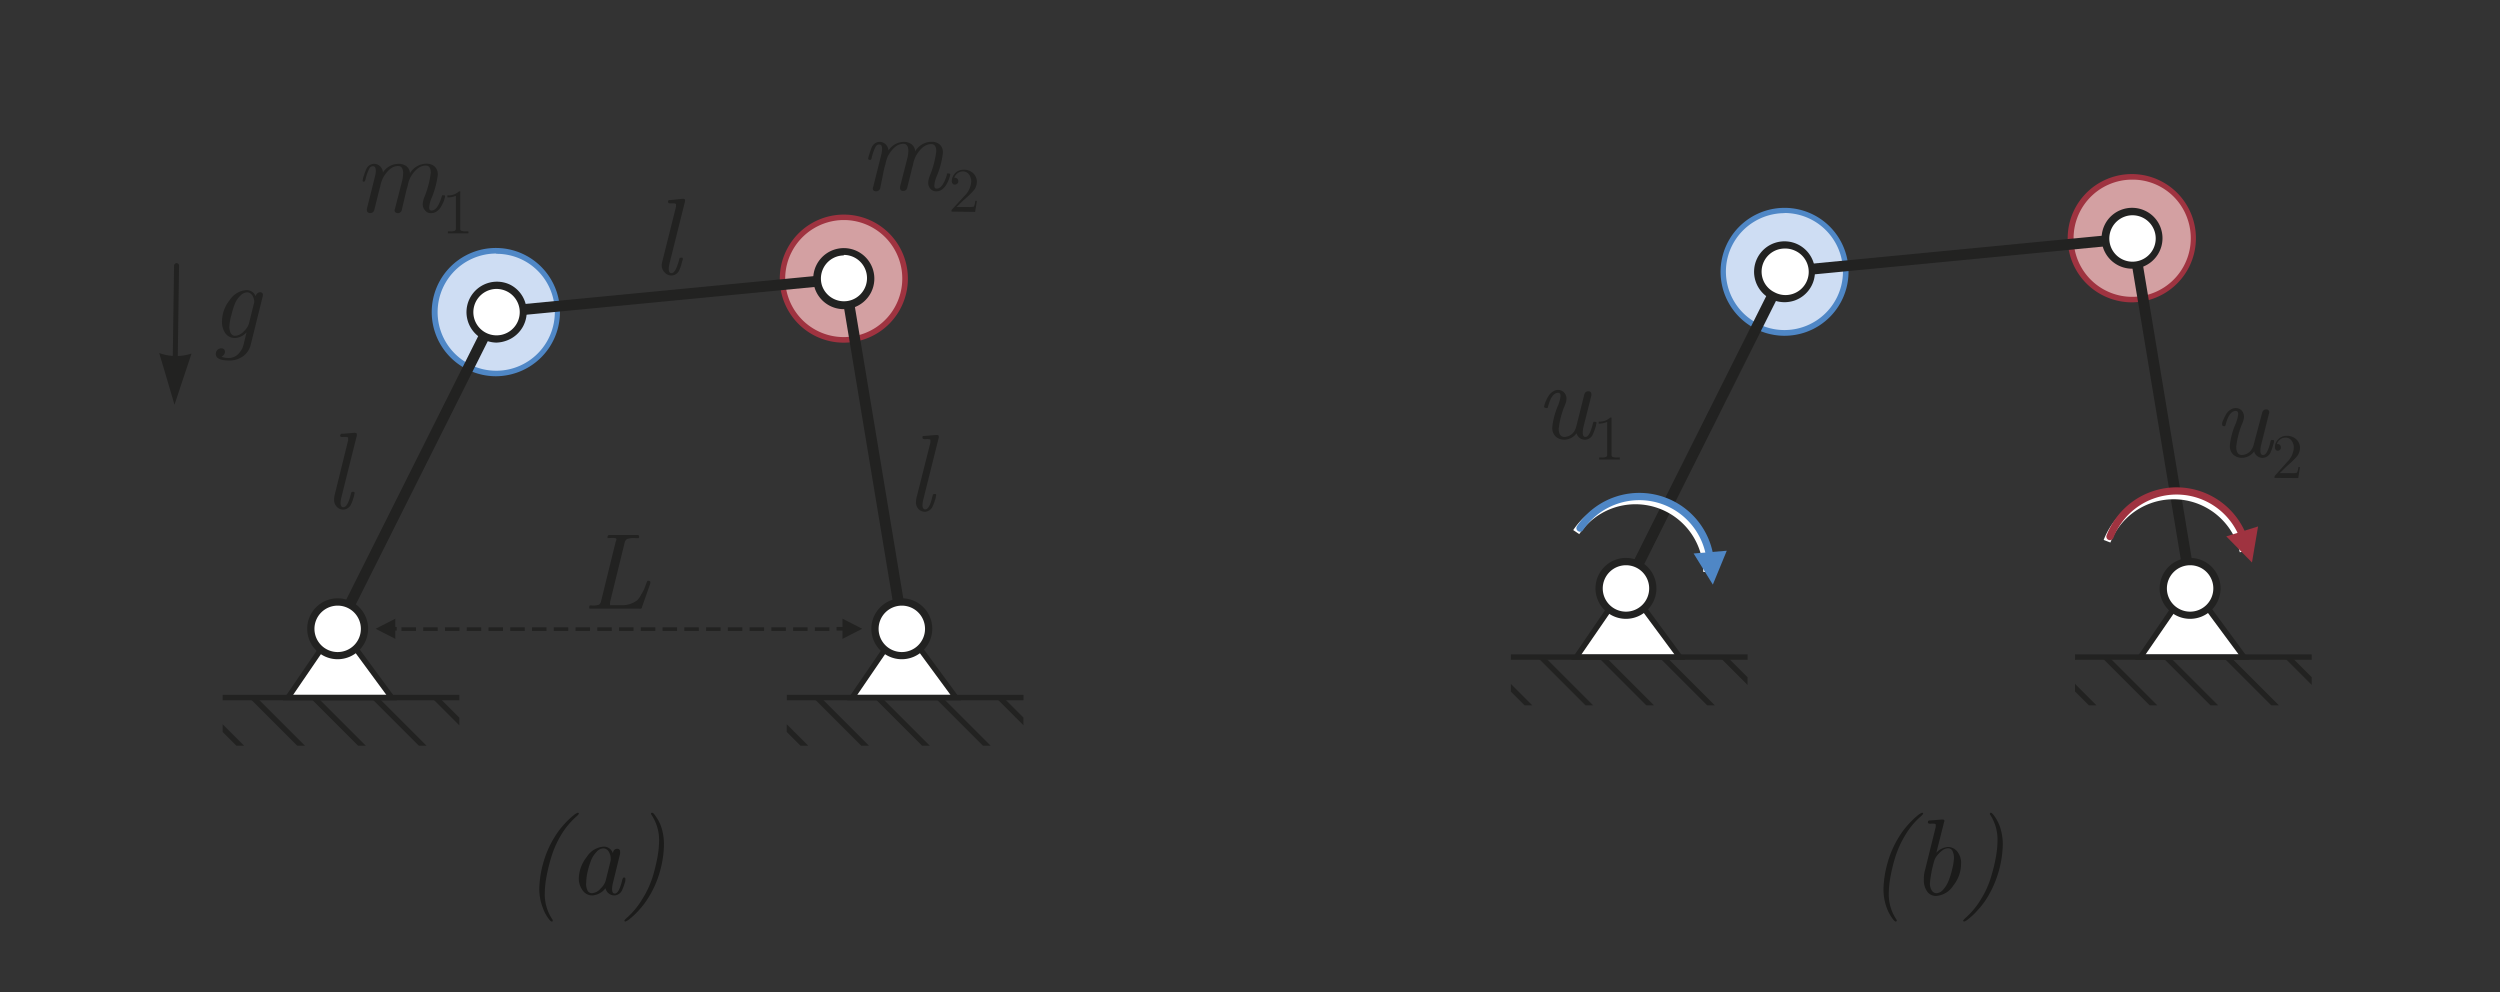 <svg id="a8d07071-3e11-45ed-bbf6-006c27d65f92" data-name="Layer 1" xmlns="http://www.w3.org/2000/svg" xmlns:xlink="http://www.w3.org/1999/xlink" viewBox="0 0 344.72 136.8"><rect x="0" y="0" width="344.72" height="136.8" fill="#333333" stroke="none"/><defs><style>.f52e4677-b06b-4187-b305-e772f72335bc{fill:none;}.a11edfc5-2124-433b-a436-e5f0e7b89d4d{fill:#d3a0a2;}.e029a35c-b7fa-4a12-9a36-48259f5059e0{fill:#9f3340;}.b3fa5460-733e-40d9-b612-7b1155a4b1c0{fill:#ceddf3;}.a08b69c8-d745-4e54-8636-52c0759a5453{fill:#4f87c6;}.bb9fa9ef-5193-457f-ad8b-65df3920bedd{fill:#222221;}.ed189914-6a4e-44a6-938e-f33315dd93b3{fill:#fff;}.a43c6fe1-c606-49e8-8c09-e5fb2a5915c0{clip-path:url(#aeac858e-58ec-43fb-bec4-4abef4049a32);}.f11e8fc9-f9bf-42da-acd9-9df0138fbe7e{clip-path:url(#e17da6c2-be36-4498-9ddd-eabb780449ee);}.fb1b705f-887f-4ae0-b76d-7ea539178e45{clip-path:url(#b577b54a-0f8d-4df8-a407-3745718ad938);}.aaaf0b45-c35e-40a9-94f6-a0cda90533d2{clip-path:url(#ffeeb6ef-0a42-41c9-a666-21024ba9549e);}.f36a6719-600b-4f9d-8e68-4358fc5ac805{fill:#1b1b1a;}</style><clipPath id="aeac858e-58ec-43fb-bec4-4abef4049a32"><rect class="f52e4677-b06b-4187-b305-e772f72335bc" x="43.69" y="83.19" width="6.65" height="32.64" transform="translate(146.53 52.49) rotate(90)"/></clipPath><clipPath id="e17da6c2-be36-4498-9ddd-eabb780449ee"><rect class="f52e4677-b06b-4187-b305-e772f72335bc" x="121.48" y="83.19" width="6.65" height="32.64" transform="translate(224.31 -25.3) rotate(90)"/></clipPath><clipPath id="b577b54a-0f8d-4df8-a407-3745718ad938"><rect class="f52e4677-b06b-4187-b305-e772f72335bc" x="221.33" y="77.62" width="6.65" height="32.64" transform="translate(318.59 -130.72) rotate(90)"/></clipPath><clipPath id="ffeeb6ef-0a42-41c9-a666-21024ba9549e"><rect class="f52e4677-b06b-4187-b305-e772f72335bc" x="299.12" y="77.62" width="6.65" height="32.64" transform="translate(396.38 -208.51) rotate(90)"/></clipPath></defs><circle class="a11edfc5-2124-433b-a436-e5f0e7b89d4d" cx="116.35" cy="38.42" r="8.45"/><path class="e029a35c-b7fa-4a12-9a36-48259f5059e0" d="M116.36,47.25a8.82,8.82,0,0,1-7.9-12.78,8.83,8.83,0,1,1,7.9,12.78Zm0-16.91a8.11,8.11,0,0,0-7.23,4.47,8,8,0,0,0-.44,6.16,8.07,8.07,0,1,0,7.67-10.63Z"/><circle class="b3fa5460-733e-40d9-b612-7b1155a4b1c0" cx="68.43" cy="43.04" r="8.45"/><path class="a08b69c8-d745-4e54-8636-52c0759a5453" d="M68.42,51.88a8.86,8.86,0,0,1-4-.94,8.84,8.84,0,1,1,6.74.48A8.91,8.91,0,0,1,68.42,51.88Zm0-16.92a8.08,8.08,0,1,0,7.67,5.53A8,8,0,0,0,68.42,35Z"/><path class="bb9fa9ef-5193-457f-ad8b-65df3920bedd" d="M46.56,87.45a.78.78,0,0,1-.33-.07.76.76,0,0,1-.34-1L67.76,42.71a.75.75,0,0,1,1-.34.76.76,0,0,1,.34,1L47.23,87A.74.74,0,0,1,46.56,87.45Z"/><path class="bb9fa9ef-5193-457f-ad8b-65df3920bedd" d="M68.43,43.79a.75.75,0,0,1-.75-.68.74.74,0,0,1,.68-.81l47.87-4.61a.75.75,0,1,1,.14,1.49L68.5,43.79Z"/><path class="bb9fa9ef-5193-457f-ad8b-65df3920bedd" d="M124.45,87.21a.75.75,0,0,1-.74-.63l-8-48.17a.75.75,0,1,1,1.48-.24l8,48.16a.76.76,0,0,1-.62.87Z"/><polygon class="ed189914-6a4e-44a6-938e-f33315dd93b3" points="54.01 96.18 46.6 86.1 39.71 96.18 54.01 96.18"/><path class="bb9fa9ef-5193-457f-ad8b-65df3920bedd" d="M54.75,96.56H39l7.59-11.11Zm-14.33-.75H53.27l-6.66-9.06Z"/><circle class="ed189914-6a4e-44a6-938e-f33315dd93b3" cx="46.56" cy="86.7" r="3.7"/><path class="bb9fa9ef-5193-457f-ad8b-65df3920bedd" d="M46.56,90.9a4.2,4.2,0,1,1,4.2-4.2A4.21,4.21,0,0,1,46.56,90.9Zm0-7.39a3.2,3.2,0,1,0,3.2,3.19A3.2,3.2,0,0,0,46.56,83.51Z"/><circle class="ed189914-6a4e-44a6-938e-f33315dd93b3" cx="68.43" cy="43.04" r="3.7"/><path class="bb9fa9ef-5193-457f-ad8b-65df3920bedd" d="M68.43,47.24a4.2,4.2,0,1,1,1.88-8,4.14,4.14,0,0,1,2.1,2.43A4.21,4.21,0,0,1,69.75,47,4.33,4.33,0,0,1,68.43,47.24Zm0-7.4a3.21,3.21,0,0,0-3,4.21h0a3.2,3.2,0,1,0,4.47-3.87A3.27,3.27,0,0,0,68.43,39.84Z"/><circle class="ed189914-6a4e-44a6-938e-f33315dd93b3" cx="116.35" cy="38.42" r="3.7"/><path class="bb9fa9ef-5193-457f-ad8b-65df3920bedd" d="M116.35,42.63a4.21,4.21,0,0,1-4-2.88h0a4.2,4.2,0,0,1,8-2.65,4.21,4.21,0,0,1-2.66,5.31A4.41,4.41,0,0,1,116.35,42.63Zm0-7.41a3.26,3.26,0,0,0-1,.17,3.19,3.19,0,0,0-2,4h0a3.2,3.2,0,0,0,4,2,3.2,3.2,0,0,0-1-6.24Z"/><g class="a43c6fe1-c606-49e8-8c09-e5fb2a5915c0"><rect class="bb9fa9ef-5193-457f-ad8b-65df3920bedd" x="62.09" y="86.5" width="0.75" height="24.23" transform="translate(-51.44 73.05) rotate(-45)"/><rect class="bb9fa9ef-5193-457f-ad8b-65df3920bedd" x="51.89" y="82.13" width="0.75" height="29.35" transform="translate(-53.14 65.31) rotate(-45)"/><rect class="bb9fa9ef-5193-457f-ad8b-65df3920bedd" x="44.6" y="84.77" width="0.75" height="26.26" transform="translate(-56.05 60.47) rotate(-45)"/><rect class="bb9fa9ef-5193-457f-ad8b-65df3920bedd" x="37.96" y="88.99" width="0.75" height="21.31" transform="translate(-59.23 56.29) rotate(-45)"/><rect class="bb9fa9ef-5193-457f-ad8b-65df3920bedd" x="32.37" y="95.74" width="0.75" height="13.4" transform="translate(-62.85 53.16) rotate(-45)"/></g><rect class="bb9fa9ef-5193-457f-ad8b-65df3920bedd" x="30.7" y="95.81" width="32.64" height="0.75"/><polygon class="ed189914-6a4e-44a6-938e-f33315dd93b3" points="131.8 96.18 124.39 86.1 117.5 96.18 131.8 96.18"/><path class="bb9fa9ef-5193-457f-ad8b-65df3920bedd" d="M132.54,96.56H116.79l7.59-11.11Zm-14.33-.75h12.85l-6.66-9.06Z"/><circle class="ed189914-6a4e-44a6-938e-f33315dd93b3" cx="124.35" cy="86.7" r="3.7"/><path class="bb9fa9ef-5193-457f-ad8b-65df3920bedd" d="M124.35,90.9a4.2,4.2,0,1,1,4.2-4.2A4.21,4.21,0,0,1,124.35,90.9Zm0-7.39a3.2,3.2,0,1,0,3.2,3.19A3.2,3.2,0,0,0,124.35,83.51Z"/><g class="f11e8fc9-f9bf-42da-acd9-9df0138fbe7e"><rect class="bb9fa9ef-5193-457f-ad8b-65df3920bedd" x="139.88" y="86.5" width="0.75" height="24.23" transform="translate(-28.65 128.06) rotate(-45)"/><rect class="bb9fa9ef-5193-457f-ad8b-65df3920bedd" x="129.68" y="82.13" width="0.75" height="29.35" transform="translate(-30.36 120.32) rotate(-45)"/><rect class="bb9fa9ef-5193-457f-ad8b-65df3920bedd" x="122.38" y="84.77" width="0.75" height="26.26" transform="translate(-33.27 115.48) rotate(-45)"/><rect class="bb9fa9ef-5193-457f-ad8b-65df3920bedd" x="115.74" y="88.99" width="0.75" height="21.31" transform="translate(-36.45 111.3) rotate(-45)"/><rect class="bb9fa9ef-5193-457f-ad8b-65df3920bedd" x="110.15" y="95.74" width="0.75" height="13.4" transform="translate(-40.06 108.16) rotate(-45)"/></g><rect class="bb9fa9ef-5193-457f-ad8b-65df3920bedd" x="108.49" y="95.81" width="32.64" height="0.75"/><path class="bb9fa9ef-5193-457f-ad8b-65df3920bedd" d="M50,24.89a2.64,2.64,0,0,1,.06-.26c0-.15.1-.35.18-.61a6.31,6.31,0,0,1,.24-.64,1.21,1.21,0,0,1,1.06-.79h0a1.17,1.17,0,0,1,.85.32,1.38,1.38,0,0,1,.42.86,2.57,2.57,0,0,1,2.14-1.18,1.9,1.9,0,0,1,1.06.3,1.34,1.34,0,0,1,.52,1,2.65,2.65,0,0,1,2.25-1.32,1.75,1.75,0,0,1,1.11.35,1.42,1.42,0,0,1,.47,1.21,11.82,11.82,0,0,1-.92,3.34,4.2,4.2,0,0,0-.26,1.13c0,.29.1.43.32.43.56,0,1-.62,1.4-1.88a.56.56,0,0,1,.08-.22.29.29,0,0,1,.17,0c.15,0,.22,0,.22.14a1.55,1.55,0,0,1-.06.28,3.35,3.35,0,0,1-.2.58,4.32,4.32,0,0,1-.36.67,2,2,0,0,1-.55.56,1.29,1.29,0,0,1-.73.23A1,1,0,0,1,58.6,29a1.22,1.22,0,0,1-.31-.85,3,3,0,0,1,.24-1,13.2,13.2,0,0,0,.87-3.32q0-1-.69-1c-.78,0-1.48.54-2.11,1.61a4.74,4.74,0,0,0-.37,1.08c0,.11-.07.28-.13.49s-.09.38-.12.49L55.39,29a.54.54,0,0,1-.54.39.42.42,0,0,1-.33-.12.37.37,0,0,1-.11-.27.76.76,0,0,1,.05-.21l1-3.9a5.63,5.63,0,0,0,.13-1c0-.65-.23-1-.68-1-.77,0-1.47.54-2.09,1.62a4.56,4.56,0,0,0-.37,1.08c0,.11-.07.27-.12.49l-.13.49L51.6,29a.57.57,0,0,1-.57.38.42.42,0,0,1-.33-.12.33.33,0,0,1-.11-.27.76.76,0,0,1,0-.21l1.13-4.5a3.12,3.12,0,0,0,.1-.76q0-.6-.39-.6t-.57.45a6.3,6.3,0,0,0-.45,1.33,1,1,0,0,1-.11.3s-.08.05-.18.05S50,25,50,24.89Z"/><path class="bb9fa9ef-5193-457f-ad8b-65df3920bedd" d="M61.69,27.22v-.28a2.12,2.12,0,0,0,1.61-.56c.09,0,.15,0,.16,0a.36.36,0,0,1,0,.19v4.9c0,.18,0,.29.13.34a1.65,1.65,0,0,0,.71.09h.29v.27q-.3,0-1.41,0c-.74,0-1.22,0-1.42,0v-.27h.28a1.75,1.75,0,0,0,.68-.08.39.39,0,0,0,.14-.35V27A2.82,2.82,0,0,1,61.69,27.22Z"/><path class="bb9fa9ef-5193-457f-ad8b-65df3920bedd" d="M212.91,56.08a1.73,1.73,0,0,1,.06-.27,3.72,3.72,0,0,1,.22-.57,4,4,0,0,1,.36-.68,1.8,1.8,0,0,1,.55-.55,1.25,1.25,0,0,1,.73-.24,1.09,1.09,0,0,1,.82.33A1.2,1.2,0,0,1,216,55a2.4,2.4,0,0,1-.19.81,11.48,11.48,0,0,0-.88,3.29c0,.77.27,1.15.81,1.15h0a1.66,1.66,0,0,0,1.38-.87,2.78,2.78,0,0,0,.21-.5l1.1-4.38c.08-.37.28-.55.58-.55a.42.42,0,0,1,.32.12.39.39,0,0,1,.1.27.68.68,0,0,1,0,.21l-1.09,4.32a3.79,3.79,0,0,0-.1.77c0,.41.13.61.38.61h0c.37,0,.71-.59,1-1.78a.89.89,0,0,1,.11-.3.26.26,0,0,1,.18,0c.15,0,.23,0,.23.15a2.64,2.64,0,0,1-.06.26c0,.16-.09.35-.16.59a5.8,5.8,0,0,1-.24.62,1.22,1.22,0,0,1-1.09.84,1.18,1.18,0,0,1-1.2-.89,2.12,2.12,0,0,1-1.67.89,1.77,1.77,0,0,1-1.19-.42,1.64,1.64,0,0,1-.49-1.32,10.21,10.21,0,0,1,.78-2.94,5.14,5.14,0,0,0,.36-1.35c0-.29-.11-.44-.33-.44-.6,0-1.06.63-1.39,1.89a.46.46,0,0,1-.09.21.36.36,0,0,1-.18,0C213,56.23,212.91,56.18,212.91,56.08Z"/><path class="bb9fa9ef-5193-457f-ad8b-65df3920bedd" d="M220.44,58.41v-.28a2.11,2.11,0,0,0,1.6-.56c.1,0,.15,0,.17,0a.56.56,0,0,1,0,.19v4.9a.39.39,0,0,0,.13.34,1.73,1.73,0,0,0,.72.08h.29v.28c-.21,0-.68,0-1.42,0s-1.21,0-1.42,0v-.28h.28a1.62,1.62,0,0,0,.69-.08.38.38,0,0,0,.13-.34V58.17A2.63,2.63,0,0,1,220.44,58.41Z"/><path class="bb9fa9ef-5193-457f-ad8b-65df3920bedd" d="M306.41,58.58s0-.12,0-.27a5.2,5.2,0,0,1,.22-.57,6.23,6.23,0,0,1,.36-.68,1.8,1.8,0,0,1,.55-.55,1.27,1.27,0,0,1,.73-.24,1.12,1.12,0,0,1,.83.33,1.26,1.26,0,0,1,.32.89,2.47,2.47,0,0,1-.2.81,11.7,11.7,0,0,0-.87,3.29c0,.77.27,1.15.8,1.15h0a1.66,1.66,0,0,0,1.38-.87,1.83,1.83,0,0,0,.21-.5L311.9,57c.09-.37.28-.55.58-.55a.4.4,0,0,1,.43.39.76.76,0,0,1-.05.21l-1.08,4.32a3.19,3.19,0,0,0-.1.77c0,.41.12.61.38.61h0c.37,0,.71-.59,1-1.78a1,1,0,0,1,.1-.3.28.28,0,0,1,.18,0c.15,0,.23,0,.23.15s0,.11-.05.26-.09.36-.17.59a4.31,4.31,0,0,1-.23.62,1.23,1.23,0,0,1-1.1.84,1.18,1.18,0,0,1-1.2-.89,2.11,2.11,0,0,1-1.66.89,1.79,1.79,0,0,1-1.2-.42,1.67,1.67,0,0,1-.49-1.32,10,10,0,0,1,.79-2.94,5.14,5.14,0,0,0,.36-1.35c0-.29-.11-.44-.33-.44-.61,0-1.07.63-1.4,1.89a.46.46,0,0,1-.09.21.34.34,0,0,1-.18,0C306.48,58.73,306.41,58.68,306.41,58.58Z"/><path class="bb9fa9ef-5193-457f-ad8b-65df3920bedd" d="M313.63,65.9a.78.78,0,0,1,0-.21.3.3,0,0,1,.08-.12l1.66-1.87a3,3,0,0,0,.92-1.94,1.69,1.69,0,0,0-.3-1,1,1,0,0,0-.87-.41,1.13,1.13,0,0,0-.7.23,1.27,1.27,0,0,0-.47.65h.11a.39.39,0,0,1,.33.14.45.45,0,0,1,.12.32.41.41,0,0,1-.15.35.44.44,0,0,1-.29.11H314a.44.44,0,0,1-.2-.13.5.5,0,0,1-.12-.35,1.53,1.53,0,0,1,.46-1.09,1.55,1.55,0,0,1,1.16-.49,1.88,1.88,0,0,1,1.32.48,1.56,1.56,0,0,1,.52,1.21,1.64,1.64,0,0,1-.08.5,2,2,0,0,1-.18.42,2.51,2.51,0,0,1-.38.48l-.51.51-.73.65-.92.9h1.57a2.09,2.09,0,0,0,.82-.07,2.55,2.55,0,0,0,.19-.77h.22l-.24,1.52Z"/><path class="bb9fa9ef-5193-457f-ad8b-65df3920bedd" d="M119.71,21.86a2.64,2.64,0,0,1,.06-.26q.06-.23.18-.6a6.57,6.57,0,0,1,.24-.65,1.21,1.21,0,0,1,1.06-.79h0a1.23,1.23,0,0,1,.85.32,1.37,1.37,0,0,1,.41.87,2.59,2.59,0,0,1,2.15-1.19,1.78,1.78,0,0,1,1,.31,1.31,1.31,0,0,1,.53,1,2.65,2.65,0,0,1,2.25-1.32,1.75,1.75,0,0,1,1.11.35,1.42,1.42,0,0,1,.46,1.21,11.69,11.69,0,0,1-.91,3.34,4.34,4.34,0,0,0-.27,1.13c0,.29.11.43.33.43.56,0,1-.62,1.4-1.88,0-.12,0-.19.08-.21s.08,0,.17,0,.22.05.22.14a1.55,1.55,0,0,1-.06.28,4.85,4.85,0,0,1-.21.58,4.32,4.32,0,0,1-.36.67,2.05,2.05,0,0,1-.54.56,1.24,1.24,0,0,1-.73.23,1,1,0,0,1-.83-.34,1.22,1.22,0,0,1-.31-.85,3,3,0,0,1,.24-1,13.1,13.1,0,0,0,.87-3.32q0-1-.69-1c-.78,0-1.48.54-2.11,1.62a4.5,4.5,0,0,0-.38,1.07c0,.11-.06.28-.12.49s-.09.39-.12.49l-.6,2.4a.54.54,0,0,1-.54.39.44.44,0,0,1-.32-.11.4.4,0,0,1-.11-.27.82.82,0,0,1,0-.22l1-3.9a4.86,4.86,0,0,0,.14-1q0-1-.69-1c-.77,0-1.46.54-2.09,1.62a4.67,4.67,0,0,0-.36,1.08c0,.11-.07.28-.13.49s-.09.38-.12.5L121.36,26a.58.58,0,0,1-.57.38.5.5,0,0,1-.34-.11.39.39,0,0,1-.1-.27.55.55,0,0,1,.05-.22l1.13-4.5a3.7,3.7,0,0,0,.1-.76q0-.6-.39-.6t-.57.45a6.22,6.22,0,0,0-.46,1.33.82.82,0,0,1-.1.3.26.26,0,0,1-.18.05C119.78,22,119.71,22,119.71,21.86Z"/><path class="bb9fa9ef-5193-457f-ad8b-65df3920bedd" d="M131.21,29.18a.84.84,0,0,1,0-.21.23.23,0,0,1,.08-.11L133,27a3,3,0,0,0,.92-1.94,1.65,1.65,0,0,0-.3-1,1,1,0,0,0-.87-.42,1.2,1.2,0,0,0-.7.23,1.31,1.31,0,0,0-.47.65h.11a.42.42,0,0,1,.33.14.47.47,0,0,1,.12.32.4.4,0,0,1-.15.35.46.46,0,0,1-.29.12l-.14,0a.37.37,0,0,1-.2-.13.48.48,0,0,1-.12-.35,1.61,1.61,0,0,1,1.62-1.57,1.87,1.87,0,0,1,1.32.47,1.65,1.65,0,0,1,.44,1.71,2.41,2.41,0,0,1-.18.43,2.87,2.87,0,0,1-.38.47l-.51.51c-.15.14-.39.36-.73.65l-.92.9h1.57a2.51,2.51,0,0,0,.82-.06,2.76,2.76,0,0,0,.19-.78h.22l-.24,1.52Z"/><path class="bb9fa9ef-5193-457f-ad8b-65df3920bedd" d="M29.76,48.82a.75.75,0,0,1,.73-.79.49.49,0,0,1,.4.14.48.48,0,0,1,.13.33.72.72,0,0,1-.14.4.76.76,0,0,1-.35.29,2.83,2.83,0,0,0,1.06.17A1.83,1.83,0,0,0,33,48.65a2.73,2.73,0,0,0,.43-.66,6.26,6.26,0,0,0,.26-.92L34,45.82a2.28,2.28,0,0,1-1.59.79A1.59,1.59,0,0,1,31.11,46a2.64,2.64,0,0,1-.5-1.63,4.73,4.73,0,0,1,1.07-3A3,3,0,0,1,34,40a1.35,1.35,0,0,1,1.26.86.62.62,0,0,1,.23-.42.61.61,0,0,1,.36-.14.35.35,0,0,1,.4.39,1.48,1.48,0,0,1-.06.32l-1.63,6.57a2.71,2.71,0,0,1-1,1.51,3.16,3.16,0,0,1-2,.62Q29.76,49.69,29.76,48.82ZM31.63,45a1.37,1.37,0,0,0,0,.28,2.4,2.4,0,0,0,.09.41.78.78,0,0,0,.25.44.63.63,0,0,0,.47.17,1.71,1.71,0,0,0,1.16-.6,2.5,2.5,0,0,0,.7-1L35,41.9l.05-.2a1.3,1.3,0,0,0,0-.28,3.32,3.32,0,0,0-.13-.45,1.06,1.06,0,0,0-.33-.46.8.8,0,0,0-.54-.2,1.37,1.37,0,0,0-.88.43,3.28,3.28,0,0,0-.75,1.06,10.71,10.71,0,0,0-.5,1.6A6.88,6.88,0,0,0,31.63,45Z"/><path class="bb9fa9ef-5193-457f-ad8b-65df3920bedd" d="M24.11,53.33h0a.35.35,0,0,1-.34-.36L24,36.62a.38.38,0,0,1,.35-.34.34.34,0,0,1,.34.35L24.46,53A.35.35,0,0,1,24.11,53.33Z"/><path class="bb9fa9ef-5193-457f-ad8b-65df3920bedd" d="M26.41,48.75a6.71,6.71,0,0,1-2.26.34,6.82,6.82,0,0,1-2.2-.41q1.07,3.56,2.11,7.13Z"/><path class="bb9fa9ef-5193-457f-ad8b-65df3920bedd" d="M46.07,68.82a3.12,3.12,0,0,1,.08-.59L48,60.73l0-.12a.66.66,0,0,0,0-.13.29.29,0,0,0,0-.14.34.34,0,0,0-.2-.08,2.32,2.32,0,0,0-.52,0c-.24,0-.36,0-.37-.17a.32.32,0,0,1,.06-.2.26.26,0,0,1,.11-.08l.18,0,1.48-.12a.81.81,0,0,1,.25,0q.21,0,.21.18a1.68,1.68,0,0,1,0,.2l-2.14,8.56a3.58,3.58,0,0,0-.1.7c0,.41.13.61.39.61h0q.56,0,1-1.68l.1-.38s.1-.07.22-.07.23.05.23.14a2.82,2.82,0,0,1-.06.29c0,.17-.1.38-.17.63a5.07,5.07,0,0,1-.24.62,1.25,1.25,0,0,1-1.07.78,1.21,1.21,0,0,1-.91-.38A1.37,1.37,0,0,1,46.07,68.82Z"/><path class="bb9fa9ef-5193-457f-ad8b-65df3920bedd" d="M81.25,83.73q0-.2.09-.24a.85.85,0,0,1,.32,0,2.47,2.47,0,0,0,.93-.11.75.75,0,0,0,.3-.52l2-8.14A1.55,1.55,0,0,0,85,74.4c0-.11-.07-.19-.21-.21a3.3,3.3,0,0,0-.66,0h-.23a.21.21,0,0,1-.12,0,.17.17,0,0,1,0-.13.25.25,0,0,1,.29-.29l.91,0,.92,0,1,0,1,0c.15,0,.23.06.23.19s0,.21-.09.24a.85.85,0,0,1-.33,0h-.15a2.72,2.72,0,0,0-1.1.13.79.79,0,0,0-.34.54l-2,8.16a1.2,1.2,0,0,1,0,.14.63.63,0,0,0,0,.19.2.2,0,0,0,0,.09s0,0,.12,0l.33,0h1.21a3.36,3.36,0,0,0,1.22-.21,3.21,3.21,0,0,0,.87-.48A2.71,2.71,0,0,0,88.4,82a6.76,6.76,0,0,0,.43-.79l.32-.84a1.43,1.43,0,0,1,.12-.28s.09,0,.18,0,.22.06.22.17l0,.09a.62.62,0,0,0,0,.11l-1.14,3.23c0,.13-.09.21-.13.23a.65.65,0,0,1-.3,0H81.42a.21.21,0,0,1-.12,0A.16.16,0,0,1,81.25,83.73Z"/><path class="bb9fa9ef-5193-457f-ad8b-65df3920bedd" d="M91.24,36.61a2.49,2.49,0,0,1,.09-.58l1.88-7.51,0-.12a.53.53,0,0,0,0-.13.23.23,0,0,0,0-.13.41.41,0,0,0-.2-.09,3.36,3.36,0,0,0-.52,0c-.24,0-.36-.06-.36-.17a.28.28,0,0,1,0-.2.27.27,0,0,1,.11-.09l.18,0L94,27.42a.74.74,0,0,1,.24,0c.14,0,.21.05.21.17a.68.68,0,0,1,0,.2l-2.14,8.57a3.48,3.48,0,0,0-.1.69c0,.41.13.61.39.61h0c.37,0,.68-.56,1-1.68l.1-.37a.25.25,0,0,1,.22-.08c.16,0,.23,0,.23.15s0,.11-.06.28-.1.38-.17.63a4.5,4.5,0,0,1-.24.62,1.21,1.21,0,0,1-1.07.78,1.19,1.19,0,0,1-.91-.38A1.37,1.37,0,0,1,91.24,36.61Z"/><path class="bb9fa9ef-5193-457f-ad8b-65df3920bedd" d="M126.31,69.12a2.57,2.57,0,0,1,.09-.59l1.89-7.5v-.12a.66.66,0,0,0,0-.13.26.26,0,0,0,0-.14.34.34,0,0,0-.2-.08,2.26,2.26,0,0,0-.52,0c-.24,0-.36-.06-.36-.17a.37.37,0,0,1,0-.2.21.21,0,0,1,.12-.08l.17,0,1.49-.12a.78.78,0,0,1,.24,0q.21,0,.21.18a.63.63,0,0,1,0,.19l-2.14,8.57a3.47,3.47,0,0,0-.1.7c0,.4.13.61.39.61h0c.37,0,.69-.56.95-1.68l.1-.38s.11-.07.22-.07.24,0,.23.14a2.82,2.82,0,0,1-.06.29c0,.17-.1.38-.17.63a4.31,4.31,0,0,1-.24.61,1.23,1.23,0,0,1-1.07.79,1.2,1.2,0,0,1-.91-.39A1.33,1.33,0,0,1,126.31,69.12Z"/><rect class="bb9fa9ef-5193-457f-ad8b-65df3920bedd" x="115.35" y="86.45" width="1" height="0.5"/><path class="bb9fa9ef-5193-457f-ad8b-65df3920bedd" d="M114.36,87h-2v-.5h2Zm-3,0h-2v-.5h2Zm-3,0h-2v-.5h2Zm-3,0h-2v-.5h2Zm-3,0h-2v-.5h2Zm-3,0h-2v-.5h2Zm-3,0h-2v-.5h2Zm-3,0h-2v-.5h2Zm-3,0h-2v-.5h2Zm-3,0h-2v-.5h2Zm-3,0h-2v-.5h2Zm-3,0h-2v-.5h2Zm-3,0h-2v-.5h2Zm-3,0h-2v-.5h2Zm-3,0h-2v-.5h2Zm-3,0h-2v-.5h2Zm-3,0h-2v-.5h2Zm-3,0h-2v-.5h2Zm-3,0h-2v-.5h2Zm-3,0h-2v-.5h2Z"/><rect class="bb9fa9ef-5193-457f-ad8b-65df3920bedd" x="53.7" y="86.45" width="1" height="0.5"/><polygon class="bb9fa9ef-5193-457f-ad8b-65df3920bedd" points="116.17 85.31 118.89 86.7 116.17 88.09 116.17 85.31"/><polygon class="bb9fa9ef-5193-457f-ad8b-65df3920bedd" points="54.51 85.31 51.79 86.7 54.51 88.09 54.51 85.31"/><circle class="a11edfc5-2124-433b-a436-e5f0e7b89d4d" cx="293.99" cy="32.85" r="8.45"/><path class="e029a35c-b7fa-4a12-9a36-48259f5059e0" d="M294,41.69a8.86,8.86,0,0,1-4-.94,8.84,8.84,0,1,1,6.74.48A9,9,0,0,1,294,41.69Zm0-16.92a8.08,8.08,0,1,0,7.67,5.53A8,8,0,0,0,294,24.77Z"/><circle class="b3fa5460-733e-40d9-b612-7b1155a4b1c0" cx="246.06" cy="37.47" r="8.45"/><path class="a08b69c8-d745-4e54-8636-52c0759a5453" d="M246.07,46.3a8.82,8.82,0,1,1,2.78-.45A9,9,0,0,1,246.07,46.3Zm0-16.91a8.12,8.12,0,0,0-7.23,4.46A8,8,0,0,0,238.4,40a8.07,8.07,0,1,0,7.67-10.63Z"/><path class="bb9fa9ef-5193-457f-ad8b-65df3920bedd" d="M224.2,81.88a.68.68,0,0,1-.34-.08.74.74,0,0,1-.33-1l21.86-43.66a.75.75,0,1,1,1.34.67L224.87,81.47A.75.75,0,0,1,224.2,81.88Z"/><path class="bb9fa9ef-5193-457f-ad8b-65df3920bedd" d="M246.06,38.22a.75.75,0,0,1-.07-1.49l47.87-4.61a.75.75,0,1,1,.15,1.49l-47.88,4.61Z"/><path class="bb9fa9ef-5193-457f-ad8b-65df3920bedd" d="M302.08,81.64a.74.74,0,0,1-.73-.63l-8-48.17a.75.75,0,0,1,1.48-.25l8,48.17a.76.76,0,0,1-.62.87Z"/><polygon class="ed189914-6a4e-44a6-938e-f33315dd93b3" points="231.64 90.61 224.23 80.53 217.34 90.61 231.64 90.61"/><path class="bb9fa9ef-5193-457f-ad8b-65df3920bedd" d="M232.38,91H216.63l7.59-11.1Zm-14.33-.75H230.9l-6.66-9Z"/><circle class="ed189914-6a4e-44a6-938e-f33315dd93b3" cx="224.2" cy="81.13" r="3.7"/><path class="bb9fa9ef-5193-457f-ad8b-65df3920bedd" d="M224.2,85.33a4.2,4.2,0,1,1,4.2-4.2A4.2,4.2,0,0,1,224.2,85.33Zm0-7.39a3.2,3.2,0,1,0,3.2,3.19A3.19,3.19,0,0,0,224.2,77.94Z"/><circle class="ed189914-6a4e-44a6-938e-f33315dd93b3" cx="246.06" cy="37.47" r="3.7"/><path class="bb9fa9ef-5193-457f-ad8b-65df3920bedd" d="M246.06,41.67a4.25,4.25,0,0,1-1.88-.44,4.21,4.21,0,0,1-1.87-5.64,4.2,4.2,0,0,1,5.63-1.87,4.2,4.2,0,0,1-.55,7.74A4.4,4.4,0,0,1,246.06,41.67Zm0-7.4a3.26,3.26,0,0,0-1,.17,3.19,3.19,0,0,0-2,4h0a3.15,3.15,0,0,0,1.6,1.85,3.2,3.2,0,1,0,2.86-5.72A3.22,3.22,0,0,0,246.07,34.27Z"/><circle class="ed189914-6a4e-44a6-938e-f33315dd93b3" cx="293.99" cy="32.85" r="3.7"/><path class="bb9fa9ef-5193-457f-ad8b-65df3920bedd" d="M294,37.05a4.21,4.21,0,0,1-4-2.87h0a4.21,4.21,0,0,1,.23-3.21,4.17,4.17,0,0,1,2.43-2.1,4.21,4.21,0,0,1,3.21.23,4.14,4.14,0,0,1,2.1,2.43,4.21,4.21,0,0,1-2.66,5.31A4.33,4.33,0,0,1,294,37.05Zm-3-3.19a3.2,3.2,0,1,0,2-4,3.21,3.21,0,0,0-2,4Z"/><g class="fb1b705f-887f-4ae0-b76d-7ea539178e45"><rect class="bb9fa9ef-5193-457f-ad8b-65df3920bedd" x="239.72" y="80.93" width="0.75" height="24.23" transform="translate(4.53 197.03) rotate(-45)"/><rect class="bb9fa9ef-5193-457f-ad8b-65df3920bedd" x="229.53" y="76.56" width="0.75" height="29.35" transform="translate(2.83 189.29) rotate(-45)"/><rect class="bb9fa9ef-5193-457f-ad8b-65df3920bedd" x="222.23" y="79.2" width="0.75" height="26.26" transform="translate(-0.08 184.45) rotate(-45)"/><rect class="bb9fa9ef-5193-457f-ad8b-65df3920bedd" x="215.59" y="83.42" width="0.75" height="21.31" transform="translate(-3.27 180.26) rotate(-45)"/><rect class="bb9fa9ef-5193-457f-ad8b-65df3920bedd" x="210" y="90.17" width="0.75" height="13.4" transform="translate(-6.88 177.14) rotate(-45)"/></g><rect class="bb9fa9ef-5193-457f-ad8b-65df3920bedd" x="208.33" y="90.23" width="32.64" height="0.75"/><polygon class="ed189914-6a4e-44a6-938e-f33315dd93b3" points="309.43 90.61 302.02 80.53 295.13 90.61 309.43 90.61"/><path class="bb9fa9ef-5193-457f-ad8b-65df3920bedd" d="M310.17,91H294.42L302,79.88Zm-14.33-.75h12.85l-6.66-9Z"/><circle class="ed189914-6a4e-44a6-938e-f33315dd93b3" cx="301.99" cy="81.13" r="3.7"/><path class="bb9fa9ef-5193-457f-ad8b-65df3920bedd" d="M302,85.33a4.2,4.2,0,1,1,4.19-4.2A4.2,4.2,0,0,1,302,85.33Zm0-7.39a3.2,3.2,0,1,0,3.19,3.19A3.19,3.19,0,0,0,302,77.94Z"/><g class="aaaf0b45-c35e-40a9-94f6-a0cda90533d2"><rect class="bb9fa9ef-5193-457f-ad8b-65df3920bedd" x="317.51" y="80.93" width="0.75" height="24.23" transform="translate(27.32 252.03) rotate(-45)"/><rect class="bb9fa9ef-5193-457f-ad8b-65df3920bedd" x="307.31" y="76.56" width="0.75" height="29.35" transform="translate(25.61 244.29) rotate(-45)"/><rect class="bb9fa9ef-5193-457f-ad8b-65df3920bedd" x="300.02" y="79.2" width="0.75" height="26.26" transform="translate(22.7 239.45) rotate(-45)"/><rect class="bb9fa9ef-5193-457f-ad8b-65df3920bedd" x="293.38" y="83.42" width="0.75" height="21.31" transform="translate(19.52 235.27) rotate(-45)"/><rect class="bb9fa9ef-5193-457f-ad8b-65df3920bedd" x="287.79" y="90.17" width="0.75" height="13.4" transform="translate(15.91 232.14) rotate(-45)"/></g><rect class="bb9fa9ef-5193-457f-ad8b-65df3920bedd" x="286.12" y="90.23" width="32.64" height="0.75"/><path class="ed189914-6a4e-44a6-938e-f33315dd93b3" d="M235.86,78.86h-1a9.35,9.35,0,0,0-17.1-5.21l-.83-.56a10.35,10.35,0,0,1,18.93,5.77Z"/><path class="a08b69c8-d745-4e54-8636-52c0759a5453" d="M235.89,78.82a.5.5,0,0,1-.5-.5,9.35,9.35,0,0,0-17.11-5.22.49.49,0,0,1-.69.13.5.5,0,0,1-.14-.69,10.35,10.35,0,0,1,18.94,5.78A.51.51,0,0,1,235.89,78.82Z"/><polygon class="a08b69c8-d745-4e54-8636-52c0759a5453" points="238.1 75.94 236.18 80.61 233.53 76.32 238.1 75.94"/><path class="ed189914-6a4e-44a6-938e-f33315dd93b3" d="M308.84,76.15A9.35,9.35,0,0,0,291,74.81l-.93-.36a10.35,10.35,0,0,1,19.74,1.48Z"/><path class="e029a35c-b7fa-4a12-9a36-48259f5059e0" d="M309.72,75.89a.49.49,0,0,1-.48-.39,9.34,9.34,0,0,0-17.83-1.33.51.51,0,0,1-.65.28.49.49,0,0,1-.28-.65,10.34,10.34,0,0,1,19.73,1.48.5.5,0,0,1-.38.6Z"/><polygon class="e029a35c-b7fa-4a12-9a36-48259f5059e0" points="311.36 72.59 310.52 77.56 306.98 73.96 311.36 72.59"/><path class="f36a6719-600b-4f9d-8e68-4358fc5ac805" d="M74.36,122.61a14,14,0,0,1,.49-3.41,13.83,13.83,0,0,1,1.62-3.78,11.2,11.2,0,0,1,1.35-1.79,10.63,10.63,0,0,1,1.26-1.2,1.86,1.86,0,0,1,.59-.36.13.13,0,0,1,.15.14s-.08.12-.23.28a10.73,10.73,0,0,0-2.22,2.64A13.57,13.57,0,0,0,76,118.24a23.88,23.88,0,0,0-.67,2.78,13,13,0,0,0-.21,2.13,6.2,6.2,0,0,0,1,3.56.45.45,0,0,1,.1.21c0,.1,0,.15-.14.15s-.3-.2-.57-.58a5.48,5.48,0,0,1-.66-1.3A7.28,7.28,0,0,1,74.36,122.61Z"/><path class="f36a6719-600b-4f9d-8e68-4358fc5ac805" d="M79.81,121.16a4.89,4.89,0,0,1,1.1-3,3,3,0,0,1,2.34-1.42,1.3,1.3,0,0,1,1.25.89c.08-.39.28-.59.6-.59a.35.35,0,0,1,.4.39,1.13,1.13,0,0,1,0,.31l-1,4.08a3.21,3.21,0,0,0-.1.78c0,.4.12.61.38.61h0c.37,0,.71-.6,1-1.79a.87.87,0,0,1,.1-.29A.23.23,0,0,1,86,121c.15,0,.23,0,.23.15s0,.11,0,.27-.1.35-.17.59a4.15,4.15,0,0,1-.23.61,1.23,1.23,0,0,1-1.1.85,1.25,1.25,0,0,1-1.24-1,2.47,2.47,0,0,1-1.81,1,1.58,1.58,0,0,1-1.32-.67A2.73,2.73,0,0,1,79.81,121.16Zm1,.66a2.32,2.32,0,0,0,.18.92.66.66,0,0,0,.65.42,1.68,1.68,0,0,0,1.16-.63,2.5,2.5,0,0,0,.71-1.07l.7-2.84a.71.71,0,0,0,0-.2,1.79,1.79,0,0,0-.28-1,.87.87,0,0,0-.75-.44,1.32,1.32,0,0,0-.92.48,3.48,3.48,0,0,0-.76,1.18,11.38,11.38,0,0,0-.48,1.57A7.42,7.42,0,0,0,80.83,121.82Z"/><path class="f36a6719-600b-4f9d-8e68-4358fc5ac805" d="M86.1,126.92s.08-.12.23-.27A10.88,10.88,0,0,0,88.55,124,13.44,13.44,0,0,0,90,120.89a25.55,25.55,0,0,0,.67-2.78,12.9,12.9,0,0,0,.21-2.12,6.27,6.27,0,0,0-1-3.56.48.48,0,0,1-.11-.22c0-.09,0-.14.15-.14s.3.19.56.58a5.61,5.61,0,0,1,.67,1.29,7.6,7.6,0,0,1,.4,2.58,14,14,0,0,1-.49,3.41,13.76,13.76,0,0,1-1.62,3.79,11.2,11.2,0,0,1-1.35,1.79,10.39,10.39,0,0,1-1.25,1.19,1.88,1.88,0,0,1-.6.37A.13.13,0,0,1,86.1,126.92Z"/><path class="f36a6719-600b-4f9d-8e68-4358fc5ac805" d="M259.71,122.61a14.1,14.1,0,0,1,.5-3.41,13.83,13.83,0,0,1,1.62-3.78,11.2,11.2,0,0,1,1.35-1.79,11.55,11.55,0,0,1,1.25-1.2,2,2,0,0,1,.59-.36.14.14,0,0,1,.16.14s-.08.12-.23.28a10.31,10.31,0,0,0-2.22,2.64,13.57,13.57,0,0,0-1.41,3.11,23.88,23.88,0,0,0-.67,2.78,13,13,0,0,0-.21,2.13,6.2,6.2,0,0,0,1,3.56.45.45,0,0,1,.1.21.13.13,0,0,1-.15.15c-.11,0-.3-.2-.56-.58a5.9,5.9,0,0,1-.67-1.3A7.51,7.51,0,0,1,259.71,122.61Z"/><path class="f36a6719-600b-4f9d-8e68-4358fc5ac805" d="M265.28,121.21a4,4,0,0,1,.16-1.24l1.47-5.93,0-.11a.66.66,0,0,0,0-.13.26.26,0,0,0,0-.14s-.08-.06-.2-.08a2.26,2.26,0,0,0-.52,0c-.24,0-.36-.06-.36-.17a.37.37,0,0,1,.05-.2.21.21,0,0,1,.12-.08l.17,0,1.49-.12a.78.78,0,0,1,.24,0q.21,0,.21.18a.52.52,0,0,1-.05.19l-1.06,4.2a2.4,2.4,0,0,1,1.59-.79h0a1.64,1.64,0,0,1,1.28.61,2.51,2.51,0,0,1,.54,1.73,4.85,4.85,0,0,1-1.09,3,3.05,3.05,0,0,1-2.36,1.41,1.46,1.46,0,0,1-1.26-.66A2.72,2.72,0,0,1,265.28,121.21Zm.84.51a1.78,1.78,0,0,0,.27,1.1.77.77,0,0,0,.61.34,1.26,1.26,0,0,0,.93-.48,4.09,4.09,0,0,0,.66-1,10.33,10.33,0,0,0,.58-1.78,8.08,8.08,0,0,0,.26-1.59,2.32,2.32,0,0,0-.18-.92.66.66,0,0,0-.64-.42c-.52,0-1,.37-1.59,1.1a2.27,2.27,0,0,0-.33.7A15.79,15.79,0,0,0,266.12,121.72Z"/><path class="f36a6719-600b-4f9d-8e68-4358fc5ac805" d="M270.7,126.92s.08-.12.23-.27a10.85,10.85,0,0,0,2.21-2.64,12.66,12.66,0,0,0,1.41-3.12,23.41,23.41,0,0,0,.67-2.78,12.9,12.9,0,0,0,.21-2.12,6.27,6.27,0,0,0-.95-3.56.44.44,0,0,1-.1-.22.13.13,0,0,1,.14-.14c.11,0,.3.19.57.58a6,6,0,0,1,.66,1.29,7.59,7.59,0,0,1,.41,2.58,14.81,14.81,0,0,1-2.11,7.2,11.26,11.26,0,0,1-1.36,1.79,9.08,9.08,0,0,1-1.25,1.19,1.78,1.78,0,0,1-.59.37A.13.13,0,0,1,270.7,126.92Z"/></svg>